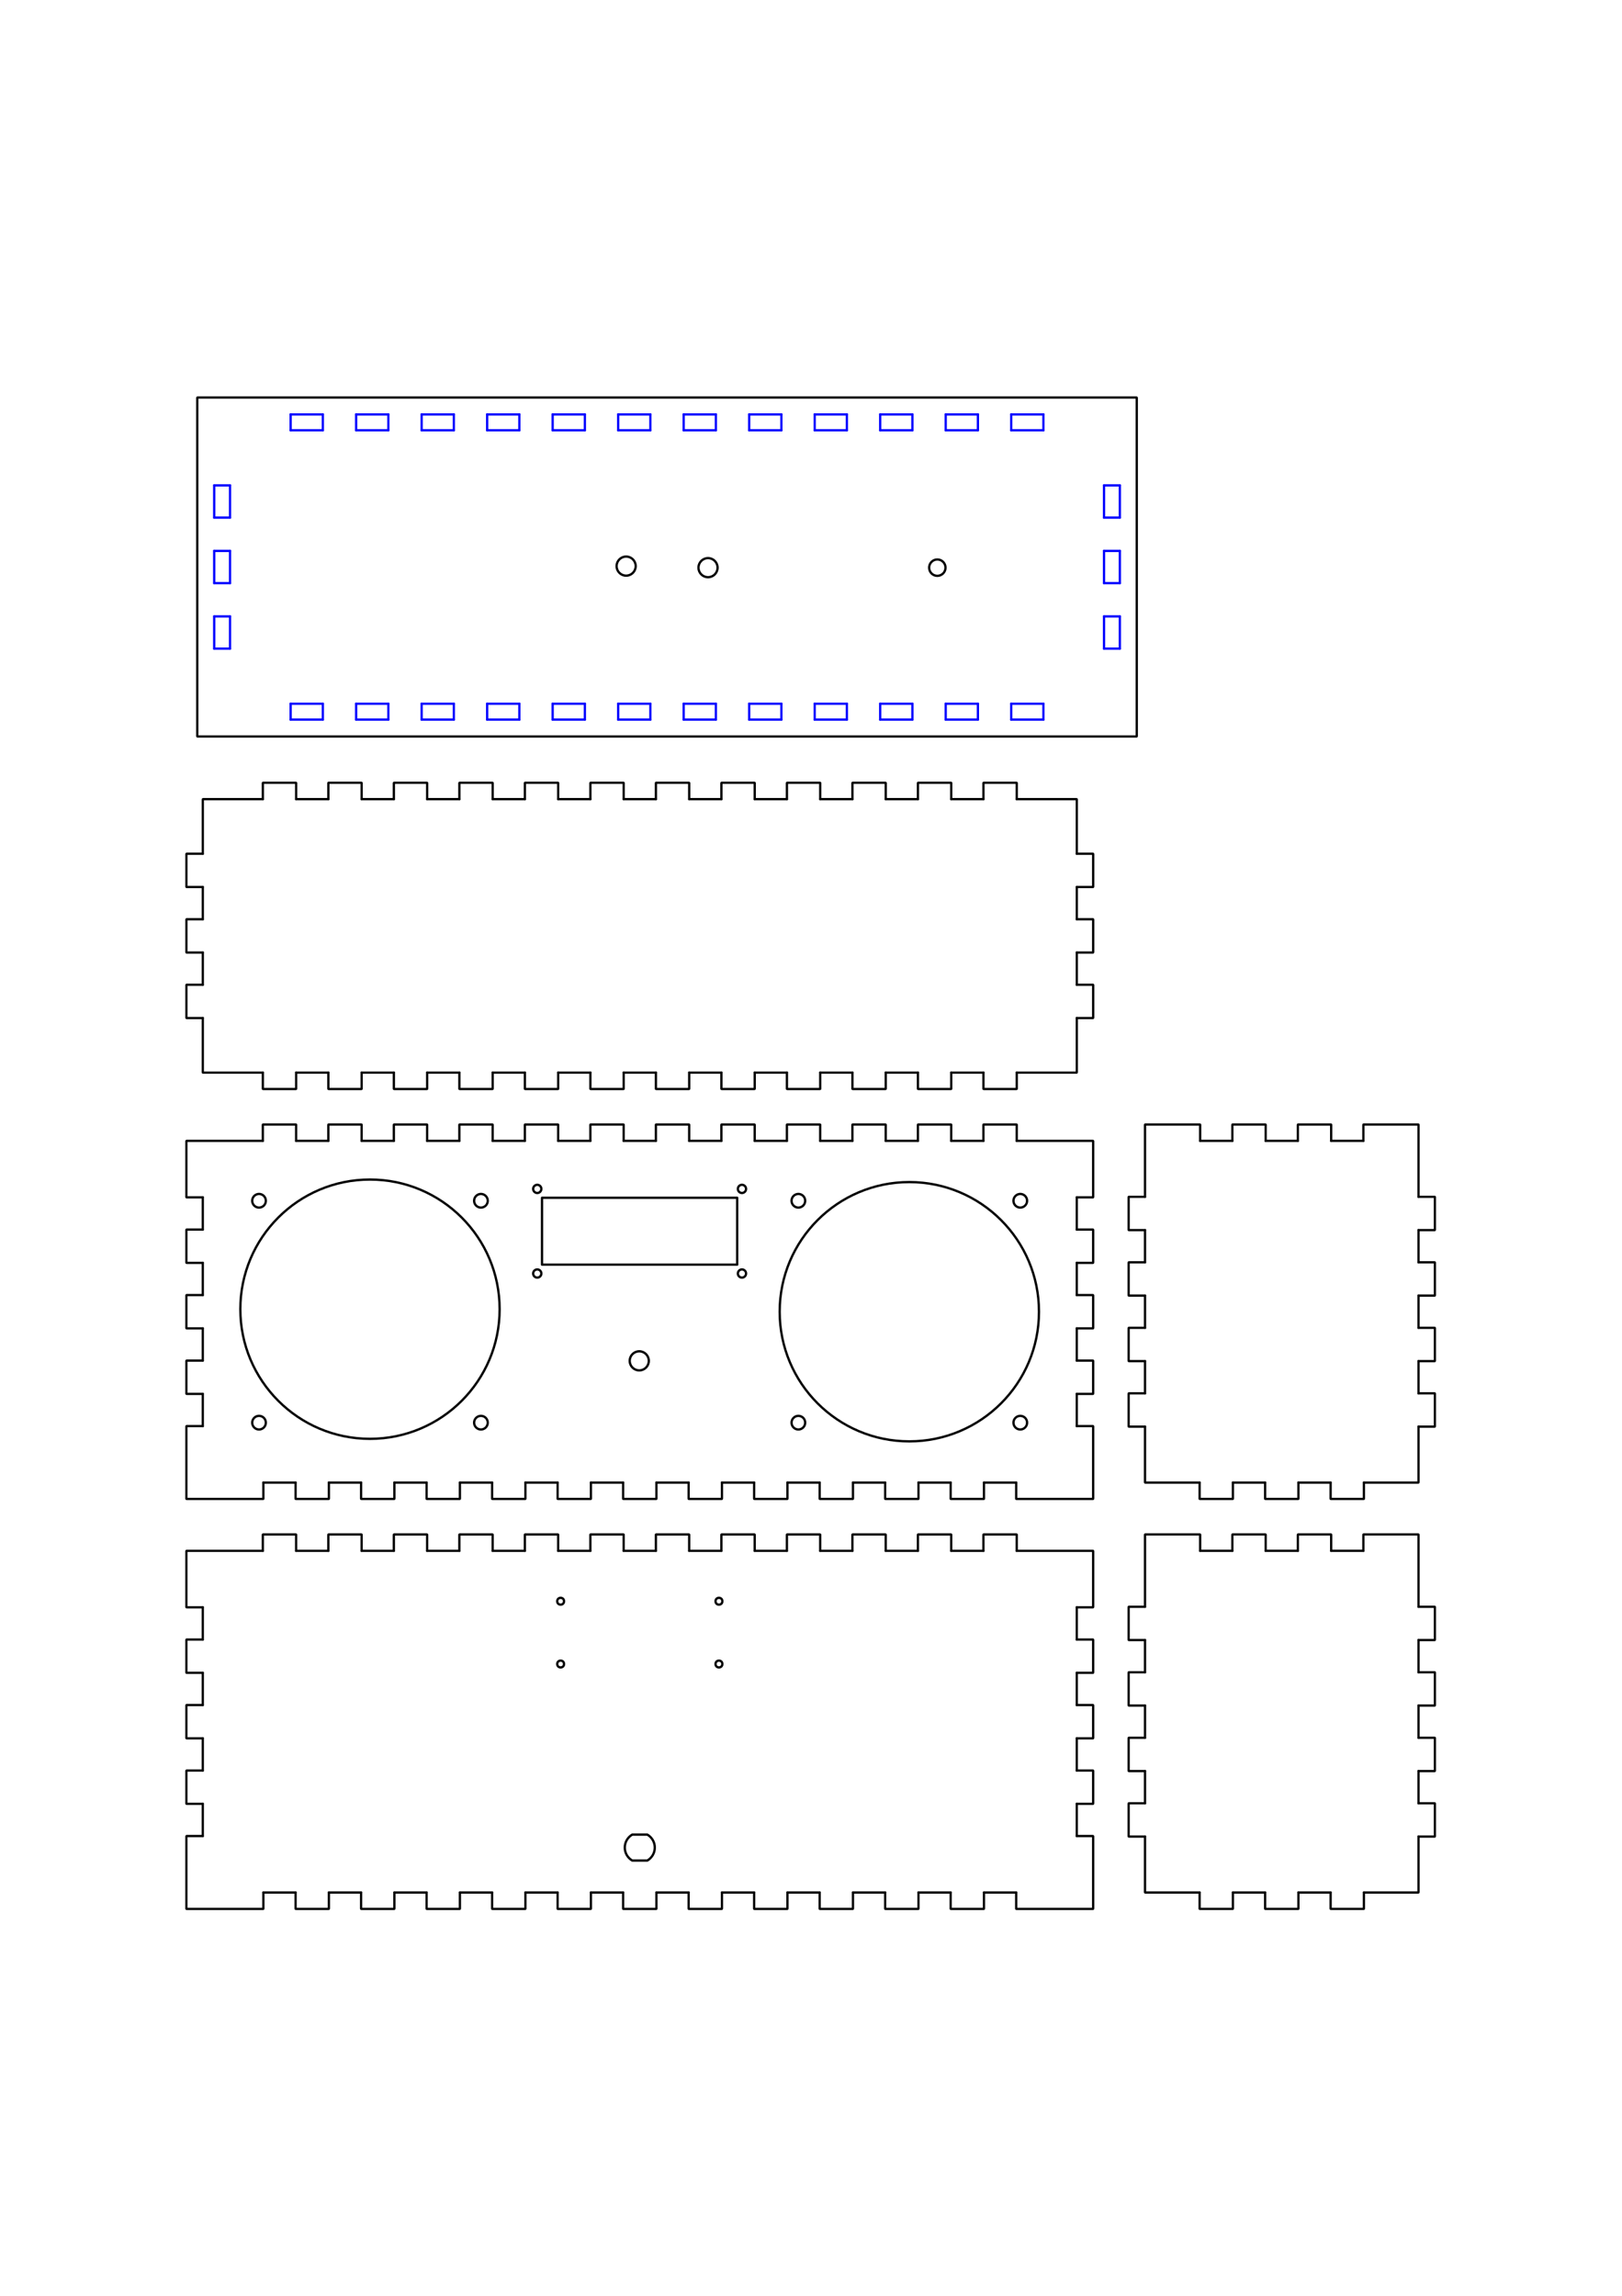 <?xml version="1.0" encoding="UTF-8" standalone="no"?><!DOCTYPE svg PUBLIC "-//W3C//DTD SVG 1.1//EN" "http://www.w3.org/Graphics/SVG/1.1/DTD/svg11.dtd"><svg width="100%" height="100%" viewBox="0 0 2246 3179" version="1.1" xmlns="http://www.w3.org/2000/svg" xmlns:xlink="http://www.w3.org/1999/xlink" xml:space="preserve" xmlns:serif="http://www.serif.com/" style="fill-rule:evenodd;clip-rule:evenodd;stroke-linecap:round;stroke-linejoin:round;"><g id="_6mm" serif:id="6mm"><path d="M447.034,996.451l-44.598,0c-0.378,0 -0,0.378 -0,0l-0,-21.921c-0,-0.378 -0.378,0 -0,0l44.598,0c0.378,0 0,-0.378 0,0l0,21.921c0,0.378 0.378,0 0,0Z" style="fill:none;fill-rule:nonzero;stroke:#00f;stroke-width:3.15px;"/><path d="M537.743,996.451l-44.599,0c-0.378,0 0,0.378 0,0l0,-21.921c0,-0.378 -0.378,0 0,0l44.599,0c0.378,0 -0,-0.378 -0,0l-0,21.921c-0,0.378 0.378,0 -0,0Z" style="fill:none;fill-rule:nonzero;stroke:#00f;stroke-width:3.15px;"/><path d="M628.451,996.451l-44.598,0c-0.378,0 0,0.378 0,0l0,-21.921c0,-0.378 -0.378,0 0,0l44.598,0c0.378,0 0,-0.378 0,0l0,21.921c0,0.378 0.378,0 0,0Z" style="fill:none;fill-rule:nonzero;stroke:#00f;stroke-width:3.15px;"/><path d="M719.16,996.451l-44.598,0c-0.378,0 -0,0.378 -0,0l-0,-21.921c-0,-0.378 -0.378,0 -0,0l44.598,0c0.378,0 0,-0.378 0,0l0,21.921c0,0.378 0.378,0 0,0Z" style="fill:none;fill-rule:nonzero;stroke:#00f;stroke-width:3.15px;"/><path d="M809.869,996.451l-44.599,0c-0.378,0 0,0.378 0,0l0,-21.921c0,-0.378 -0.378,0 0,0l44.599,0c0.378,0 -0,-0.378 -0,0l-0,21.921c-0,0.378 0.378,0 -0,0Z" style="fill:none;fill-rule:nonzero;stroke:#00f;stroke-width:3.15px;"/><path d="M900.577,996.451l-44.598,0c-0.378,0 0,0.378 0,0l0,-21.921c0,-0.378 -0.378,0 0,0l44.598,0c0.378,0 0,-0.378 0,0l0,21.921c0,0.378 0.378,0 0,0Z" style="fill:none;fill-rule:nonzero;stroke:#00f;stroke-width:3.15px;"/><path d="M991.286,996.451l-44.598,0c-0.378,0 -0,0.378 -0,0l-0,-21.921c-0,-0.378 -0.378,0 -0,0l44.598,0c0.378,0 0,-0.378 0,0l0,21.921c0,0.378 0.378,0 0,0Z" style="fill:none;fill-rule:nonzero;stroke:#00f;stroke-width:3.15px;"/><path d="M1082,996.451l-44.599,0c-0.378,0 0,0.378 0,0l0,-21.921c0,-0.378 -0.378,0 0,0l44.599,0c0.378,0 -0,-0.378 -0,0l-0,21.921c-0,0.378 0.378,0 -0,0Z" style="fill:none;fill-rule:nonzero;stroke:#00f;stroke-width:3.15px;"/><path d="M1172.7,996.451l-44.598,0c-0.378,0 -0,0.378 -0,0l-0,-21.921c-0,-0.378 -0.378,0 -0,0l44.598,0c0.378,0 0,-0.378 0,0l0,21.921c0,0.378 0.378,0 0,0Z" style="fill:none;fill-rule:nonzero;stroke:#00f;stroke-width:3.15px;"/><path d="M1263.41,996.451l-44.598,0c-0.378,0 -0,0.378 -0,0l-0,-21.921c-0,-0.378 -0.378,0 -0,0l44.598,0c0.378,0 0,-0.378 0,0l0,21.921c0,0.378 0.378,0 0,0Z" style="fill:none;fill-rule:nonzero;stroke:#00f;stroke-width:3.15px;"/><path d="M1354.12,996.451l-44.599,0c-0.378,0 0,0.378 0,0l0,-21.921c0,-0.378 -0.378,0 0,0l44.599,0c0.378,0 -0,-0.378 -0,0l-0,21.921c-0,0.378 0.378,0 -0,0Z" style="fill:none;fill-rule:nonzero;stroke:#00f;stroke-width:3.15px;"/><path d="M1444.83,996.451l-44.598,0c-0.378,0 -0,0.378 -0,0l-0,-21.921c-0,-0.378 -0.378,0 -0,0l44.598,0c0.378,0 0,-0.378 0,0l0,21.921c0,0.378 0.378,0 0,0Z" style="fill:none;fill-rule:nonzero;stroke:#00f;stroke-width:3.15px;"/><path d="M318.908,1019.88l1254.8,-0c0.208,-0 0.378,-0.171 0.378,-0.378l0,-468.662c0,-0.208 -0.17,-0.378 -0.378,-0.378l-1300.16,0c-0.208,0 -0.378,0.17 -0.378,0.378l-0,468.662c-0,0.207 0.17,0.378 0.378,0.378l45.354,-0" style="fill:none;fill-rule:nonzero;stroke:#000;stroke-width:3.15px;"/><path d="M1550.66,853.585l0,44.599c0,0.378 0.378,-0 0,-0l-21.921,-0c-0.378,-0 -0,0.378 -0,-0l-0,-44.599c-0,-0.378 -0.378,0 -0,0l21.921,0c0.378,0 0,-0.378 0,0Z" style="fill:none;fill-rule:nonzero;stroke:#00f;stroke-width:3.15px;"/><path d="M1550.66,762.877l0,44.598c0,0.378 0.378,0 0,0l-21.921,0c-0.378,0 -0,0.378 -0,0l-0,-44.598c-0,-0.378 -0.378,-0 -0,-0l21.921,-0c0.378,-0 0,-0.378 0,-0Z" style="fill:none;fill-rule:nonzero;stroke:#00f;stroke-width:3.15px;"/><path d="M1550.66,672.168l0,44.598c0,0.378 0.378,0 0,0l-21.921,0c-0.378,0 -0,0.378 -0,0l-0,-44.598c-0,-0.378 -0.378,-0 -0,-0l21.921,-0c0.378,-0 0,-0.378 0,-0Z" style="fill:none;fill-rule:nonzero;stroke:#00f;stroke-width:3.15px;"/><path d="M1400.23,573.9l44.598,0c0.378,0 0,-0.378 0,0l0,21.922c0,0.377 0.378,-0 0,-0l-44.598,-0c-0.378,-0 -0,0.377 -0,-0l-0,-21.922c-0,-0.378 -0.378,0 -0,0Z" style="fill:none;fill-rule:nonzero;stroke:#00f;stroke-width:3.15px;"/><path d="M1309.52,573.9l44.599,0c0.378,0 -0,-0.378 -0,0l-0,21.922c-0,0.377 0.378,-0 -0,-0l-44.599,-0c-0.378,-0 0,0.377 0,-0l0,-21.922c0,-0.378 -0.378,0 0,0Z" style="fill:none;fill-rule:nonzero;stroke:#00f;stroke-width:3.15px;"/><path d="M1218.81,573.9l44.598,0c0.378,0 0,-0.378 0,0l0,21.922c0,0.377 0.378,-0 0,-0l-44.598,-0c-0.378,-0 -0,0.377 -0,-0l-0,-21.922c-0,-0.378 -0.378,0 -0,0Z" style="fill:none;fill-rule:nonzero;stroke:#00f;stroke-width:3.15px;"/><path d="M1128.11,573.9l44.598,0c0.378,0 0,-0.378 0,0l0,21.922c0,0.377 0.378,-0 0,-0l-44.598,-0c-0.378,-0 -0,0.377 -0,-0l-0,-21.922c-0,-0.378 -0.378,0 -0,0Z" style="fill:none;fill-rule:nonzero;stroke:#00f;stroke-width:3.15px;"/><path d="M1037.4,573.9l44.599,0c0.378,0 -0,-0.378 -0,0l-0,21.922c-0,0.377 0.378,-0 -0,-0l-44.599,-0c-0.378,-0 0,0.377 0,-0l0,-21.922c0,-0.378 -0.378,0 0,0Z" style="fill:none;fill-rule:nonzero;stroke:#00f;stroke-width:3.15px;"/><path d="M946.688,573.9l44.598,0c0.378,0 0,-0.378 0,0l0,21.922c0,0.377 0.378,-0 0,-0l-44.598,-0c-0.378,-0 -0,0.377 -0,-0l-0,-21.922c-0,-0.378 -0.378,0 -0,0Z" style="fill:none;fill-rule:nonzero;stroke:#00f;stroke-width:3.15px;"/><path d="M855.979,573.9l44.598,0c0.378,0 0,-0.378 0,0l0,21.922c0,0.377 0.378,-0 0,-0l-44.598,-0c-0.378,-0 0,0.377 0,-0l0,-21.922c0,-0.378 -0.378,0 0,0Z" style="fill:none;fill-rule:nonzero;stroke:#00f;stroke-width:3.15px;"/><path d="M765.27,573.9l44.599,0c0.378,0 -0,-0.378 -0,0l-0,21.922c-0,0.377 0.378,-0 -0,-0l-44.599,-0c-0.378,-0 0,0.377 0,-0l0,-21.922c0,-0.378 -0.378,0 0,0Z" style="fill:none;fill-rule:nonzero;stroke:#00f;stroke-width:3.15px;"/><path d="M674.562,573.9l44.598,0c0.378,0 0,-0.378 0,0l0,21.922c0,0.377 0.378,-0 0,-0l-44.598,-0c-0.378,-0 -0,0.377 -0,-0l-0,-21.922c-0,-0.378 -0.378,0 -0,0Z" style="fill:none;fill-rule:nonzero;stroke:#00f;stroke-width:3.15px;"/><path d="M583.853,573.9l44.598,0c0.378,0 0,-0.378 0,0l0,21.922c0,0.377 0.378,-0 0,-0l-44.598,-0c-0.378,-0 0,0.377 0,-0l0,-21.922c0,-0.378 -0.378,0 0,0Z" style="fill:none;fill-rule:nonzero;stroke:#00f;stroke-width:3.15px;"/><path d="M493.144,573.9l44.599,0c0.378,0 -0,-0.378 -0,0l-0,21.922c-0,0.377 0.378,-0 -0,-0l-44.599,-0c-0.378,-0 0,0.377 0,-0l0,-21.922c0,-0.378 -0.378,0 0,0Z" style="fill:none;fill-rule:nonzero;stroke:#00f;stroke-width:3.15px;"/><path d="M402.436,573.9l44.598,0c0.378,0 0,-0.378 0,0l0,21.922c0,0.377 0.378,-0 0,-0l-44.598,-0c-0.378,-0 -0,0.377 -0,-0l-0,-21.922c-0,-0.378 -0.378,0 -0,0Z" style="fill:none;fill-rule:nonzero;stroke:#00f;stroke-width:3.15px;"/><path d="M296.609,716.766l-0,-44.598c-0,-0.378 -0.378,-0 -0,-0l21.921,-0c0.378,-0 0,-0.378 0,-0l0,44.598c0,0.378 0.378,0 0,0l-21.921,0c-0.378,0 -0,0.378 -0,0Z" style="fill:none;fill-rule:nonzero;stroke:#00f;stroke-width:3.15px;"/><path d="M296.609,807.475l-0,-44.598c-0,-0.378 -0.378,-0 -0,-0l21.921,-0c0.378,-0 0,-0.378 0,-0l0,44.598c0,0.378 0.378,0 0,0l-21.921,0c-0.378,0 -0,0.378 -0,0Z" style="fill:none;fill-rule:nonzero;stroke:#00f;stroke-width:3.15px;"/><path d="M296.609,898.184l-0,-44.599c-0,-0.378 -0.378,0 -0,0l21.921,0c0.378,0 0,-0.378 0,0l0,44.599c0,0.378 0.378,-0 0,-0l-21.921,-0c-0.378,-0 -0,0.378 -0,-0Z" style="fill:none;fill-rule:nonzero;stroke:#00f;stroke-width:3.15px;"/><path d="M281.197,1485.35l82.772,0c0.377,0 -0,-0.378 -0,0l-0,22.3c-0,0.207 0.17,0.377 0.377,0.377l45.355,0c0.208,0 0.378,-0.17 0.378,-0.377l-0,-22.3c-0,-0.378 -0.378,0 -0,0l44.598,0c0.378,0 0,-0.378 0,0l0,22.3c0,0.207 0.17,0.377 0.378,0.377l45.354,0c0.208,0 0.378,-0.17 0.378,-0.377l0,-22.3c0,-0.378 -0.378,0 0,0l44.599,0c0.378,0 -0,-0.378 -0,0l-0,22.3c-0,0.207 0.17,0.377 0.378,0.377l45.354,0c0.208,0 0.378,-0.17 0.378,-0.377l0,-22.3c0,-0.378 -0.378,0 0,0l44.598,0c0.378,0 0,-0.378 0,0l0,22.3c0,0.207 0.171,0.377 0.378,0.377l45.355,0c0.208,0 0.378,-0.17 0.378,-0.377l-0,-22.3c-0,-0.378 -0.378,0 -0,0l44.598,0c0.378,0 0,-0.378 0,0l0,22.3c0,0.207 0.17,0.377 0.378,0.377l45.354,0c0.208,0 0.378,-0.17 0.378,-0.377l0,-22.3c0,-0.378 -0.378,0 0,0l44.599,0c0.378,0 -0,-0.378 -0,0l-0,22.3c-0,0.207 0.17,0.377 0.378,0.377l45.354,0c0.208,0 0.378,-0.17 0.378,-0.377l0,-22.3c0,-0.378 -0.378,0 0,0l44.598,0c0.378,0 0,-0.378 0,0l0,22.3c0,0.207 0.171,0.377 0.378,0.377l45.355,0c0.208,0 0.378,-0.17 0.378,-0.377l-0,-22.3c-0,-0.378 -0.378,0 -0,0l44.598,0c0.378,0 0,-0.378 0,0l0,22.3c0,0.207 0.17,0.377 0.378,0.377l45.354,0c0.208,0 0.378,-0.17 0.378,-0.377l0,-22.3c0,-0.378 -0.378,0 0,0l44.599,0c0.378,0 -0,-0.378 -0,0l-0,22.3c-0,0.207 0.17,0.377 0.378,0.377l45.354,0c0.208,0 0.378,-0.17 0.378,-0.377l0,-22.3c0,-0.378 -0.378,0 0,0l44.598,0c0.378,0 0,-0.378 0,0l0,22.3c0,0.207 0.171,0.377 0.378,0.377l45.355,0c0.208,0 0.378,-0.17 0.378,-0.377l-0,-22.3c-0,-0.378 -0.378,0 -0,0l44.598,0c0.378,0 0,-0.378 0,0l0,22.3c0,0.207 0.17,0.377 0.378,0.377l45.354,0c0.208,0 0.378,-0.17 0.378,-0.377l0,-22.3c0,-0.378 -0.378,0 0,0l44.599,0c0.378,0 -0,-0.378 -0,0l-0,22.3c-0,0.207 0.17,0.377 0.378,0.377l45.354,0c0.208,0 0.378,-0.17 0.378,-0.377l0,-22.3c0,-0.378 -0.378,0 0,0l82.772,0c0.208,0 0.378,-0.17 0.378,-0.378l-0,-75.212c-0,-0.378 -0.378,-0 -0,-0l22.299,-0c0.208,-0 0.378,-0.17 0.378,-0.378l-0,-45.355c-0,-0.207 -0.17,-0.377 -0.378,-0.377l-22.299,-0c-0.378,-0 -0,0.377 -0,-0l-0,-44.599c-0,-0.378 -0.378,0 -0,0l22.299,0c0.208,0 0.378,-0.17 0.378,-0.378l-0,-45.354c-0,-0.208 -0.17,-0.378 -0.378,-0.378l-22.299,-0c-0.378,-0 -0,0.378 -0,-0l-0,-44.599c-0,-0.377 -0.378,0 -0,0l22.299,0c0.208,0 0.378,-0.17 0.378,-0.377l-0,-45.355c-0,-0.208 -0.17,-0.378 -0.378,-0.378l-22.299,0c-0.378,0 -0,0.378 -0,0l-0,-75.212c-0,-0.208 -0.17,-0.378 -0.378,-0.378l-82.772,-0c-0.378,-0 0,0.378 0,-0l0,-22.3c0,-0.207 -0.17,-0.377 -0.378,-0.377l-45.354,-0c-0.208,-0 -0.378,0.17 -0.378,0.377l-0,22.3c-0,0.378 0.378,-0 -0,-0l-44.599,-0c-0.378,-0 0,0.378 0,-0l0,-22.3c0,-0.207 -0.17,-0.377 -0.378,-0.377l-45.354,-0c-0.208,-0 -0.378,0.17 -0.378,0.377l0,22.3c0,0.378 0.378,-0 0,-0l-44.598,-0c-0.378,-0 -0,0.378 -0,-0l-0,-22.3c-0,-0.207 -0.17,-0.377 -0.378,-0.377l-45.355,-0c-0.207,-0 -0.378,0.17 -0.378,0.377l0,22.3c0,0.378 0.378,-0 0,-0l-44.598,-0c-0.378,-0 0,0.378 0,-0l0,-22.3c0,-0.207 -0.17,-0.377 -0.378,-0.377l-45.354,-0c-0.208,-0 -0.378,0.17 -0.378,0.377l-0,22.3c-0,0.378 0.378,-0 -0,-0l-44.599,-0c-0.378,-0 0,0.378 0,-0l0,-22.3c0,-0.207 -0.17,-0.377 -0.378,-0.377l-45.354,-0c-0.208,-0 -0.378,0.17 -0.378,0.377l0,22.3c0,0.378 0.378,-0 0,-0l-44.598,-0c-0.378,-0 -0,0.378 -0,-0l-0,-22.3c-0,-0.207 -0.17,-0.377 -0.378,-0.377l-45.355,-0c-0.207,-0 -0.378,0.17 -0.378,0.377l0,22.3c0,0.378 0.378,-0 0,-0l-44.598,-0c-0.378,-0 0,0.378 0,-0l0,-22.3c0,-0.207 -0.17,-0.377 -0.378,-0.377l-45.354,-0c-0.208,-0 -0.378,0.17 -0.378,0.377l-0,22.3c-0,0.378 0.378,-0 -0,-0l-44.599,-0c-0.378,-0 0,0.378 0,-0l0,-22.3c0,-0.207 -0.17,-0.377 -0.378,-0.377l-45.354,-0c-0.208,-0 -0.378,0.17 -0.378,0.377l0,22.3c0,0.378 0.378,-0 0,-0l-44.598,-0c-0.378,-0 -0,0.378 -0,-0l-0,-22.3c-0,-0.207 -0.17,-0.377 -0.378,-0.377l-45.355,-0c-0.207,-0 -0.378,0.17 -0.378,0.377l0,22.3c0,0.378 0.378,-0 0,-0l-44.598,-0c-0.378,-0 0,0.378 0,-0l0,-22.3c0,-0.207 -0.17,-0.377 -0.378,-0.377l-45.354,-0c-0.208,-0 -0.378,0.17 -0.378,0.377l-0,22.3c-0,0.378 0.378,-0 -0,-0l-44.599,-0c-0.378,-0 0,0.378 0,-0l0,-22.3c0,-0.207 -0.17,-0.377 -0.378,-0.377l-45.354,-0c-0.208,-0 -0.378,0.17 -0.378,0.377l0,22.3c0,0.378 0.378,-0 0,-0l-44.598,-0c-0.378,-0 -0,0.378 -0,-0l-0,-22.3c-0,-0.207 -0.17,-0.377 -0.378,-0.377l-45.355,-0c-0.207,-0 -0.377,0.17 -0.377,0.377l-0,22.3c-0,0.378 0.377,-0 -0,-0l-82.772,-0c-0.208,-0 -0.378,0.17 -0.378,0.378l-0,75.212c-0,0.378 0.378,0 -0,0l-22.299,0c-0.208,0 -0.378,0.17 -0.378,0.378l-0,45.355c-0,0.207 0.17,0.377 0.378,0.377l22.299,0c0.378,0 -0,-0.377 -0,0l-0,44.599c-0,0.378 0.378,-0 -0,-0l-22.299,-0c-0.208,-0 -0.378,0.17 -0.378,0.378l-0,45.354c-0,0.208 0.17,0.378 0.378,0.378l22.299,0c0.378,0 -0,-0.378 -0,0l-0,44.599c-0,0.377 0.378,-0 -0,-0l-22.299,-0c-0.208,-0 -0.378,0.17 -0.378,0.377l-0,45.355c-0,0.208 0.17,0.378 0.378,0.378l22.299,-0c0.378,-0 -0,-0.378 -0,-0l-0,75.212c-0,0.208 0.17,0.378 0.378,0.378" style="fill:none;fill-rule:nonzero;stroke:#000;stroke-width:3.15px;"/><path d="M1490.65,1579.84l-82.772,-0c-0.378,-0 0,0.377 0,-0l0,-22.3c0,-0.208 -0.17,-0.378 -0.378,-0.378l-45.354,0c-0.208,0 -0.378,0.17 -0.378,0.378l-0,22.3c-0,0.377 0.378,-0 -0,-0l-44.599,-0c-0.378,-0 0,0.377 0,-0l0,-22.3c0,-0.208 -0.17,-0.378 -0.378,-0.378l-45.354,0c-0.208,0 -0.378,0.17 -0.378,0.378l0,22.3c0,0.377 0.378,-0 0,-0l-44.598,-0c-0.378,-0 -0,0.377 -0,-0l-0,-22.3c-0,-0.208 -0.17,-0.378 -0.378,-0.378l-45.355,0c-0.207,0 -0.378,0.17 -0.378,0.378l0,22.3c0,0.377 0.378,-0 0,-0l-44.598,-0c-0.378,-0 0,0.377 0,-0l0,-22.3c0,-0.208 -0.17,-0.378 -0.378,-0.378l-45.354,0c-0.208,0 -0.378,0.17 -0.378,0.378l-0,22.3c-0,0.377 0.378,-0 -0,-0l-44.599,-0c-0.378,-0 0,0.377 0,-0l0,-22.3c0,-0.208 -0.17,-0.378 -0.378,-0.378l-45.354,0c-0.208,0 -0.378,0.17 -0.378,0.378l0,22.3c0,0.377 0.378,-0 0,-0l-44.598,-0c-0.378,-0 -0,0.377 -0,-0l-0,-22.3c-0,-0.208 -0.17,-0.378 -0.378,-0.378l-45.355,0c-0.207,0 -0.378,0.17 -0.378,0.378l0,22.3c0,0.377 0.378,-0 0,-0l-44.598,-0c-0.378,-0 0,0.377 0,-0l0,-22.3c0,-0.208 -0.17,-0.378 -0.378,-0.378l-45.354,0c-0.208,0 -0.378,0.17 -0.378,0.378l-0,22.3c-0,0.377 0.378,-0 -0,-0l-44.599,-0c-0.378,-0 0,0.377 0,-0l0,-22.3c0,-0.208 -0.17,-0.378 -0.378,-0.378l-45.354,0c-0.208,0 -0.378,0.17 -0.378,0.378l0,22.3c0,0.377 0.378,-0 0,-0l-44.598,-0c-0.378,-0 -0,0.377 -0,-0l-0,-22.3c-0,-0.208 -0.17,-0.378 -0.378,-0.378l-45.355,0c-0.207,0 -0.378,0.17 -0.378,0.378l0,22.3c0,0.377 0.378,-0 0,-0l-44.598,-0c-0.378,-0 0,0.377 0,-0l0,-22.3c0,-0.208 -0.17,-0.378 -0.378,-0.378l-45.354,0c-0.208,0 -0.378,0.17 -0.378,0.378l-0,22.3c-0,0.377 0.378,-0 -0,-0l-44.599,-0c-0.378,-0 0,0.377 0,-0l0,-22.3c0,-0.208 -0.17,-0.378 -0.378,-0.378l-45.354,0c-0.208,0 -0.378,0.17 -0.378,0.378l0,22.3c0,0.377 0.378,-0 0,-0l-44.598,-0c-0.378,-0 -0,0.377 -0,-0l-0,-22.3c-0,-0.208 -0.17,-0.378 -0.378,-0.378l-45.355,0c-0.207,0 -0.377,0.17 -0.377,0.378l-0,22.3c-0,0.377 0.377,-0 -0,-0l-105.449,-0c-0.208,-0 -0.378,0.17 -0.378,0.377l-0,77.481c-0,0.208 0.17,0.378 0.378,0.378l22.299,-0c0.378,-0 -0,-0.378 -0,-0l-0,44.598c-0,0.378 0.378,0 -0,0l-22.299,0c-0.208,0 -0.378,0.17 -0.378,0.378l-0,45.354c-0,0.208 0.17,0.378 0.378,0.378l22.299,0c0.378,0 -0,-0.378 -0,0l-0,44.599c-0,0.378 0.378,-0 -0,-0l-22.299,-0c-0.208,-0 -0.378,0.17 -0.378,0.378l-0,45.354c-0,0.208 0.17,0.378 0.378,0.378l22.299,0c0.378,0 -0,-0.378 -0,0l-0,44.598c-0,0.378 0.378,0 -0,0l-22.299,0c-0.208,0 -0.378,0.171 -0.378,0.378l-0,45.355c-0,0.208 0.17,0.378 0.378,0.378l22.299,-0c0.378,-0 -0,-0.378 -0,-0l-0,44.598c-0,0.378 0.378,0 -0,0l-22.299,0c-0.208,0 -0.378,0.17 -0.378,0.378l-0,100.158c-0,0.207 0.17,0.378 0.378,0.378l105.826,-0c0.208,-0 0.378,-0.171 0.378,-0.378l0,-22.3c0,-0.378 -0.378,0 0,0l44.599,0c0.378,0 -0,-0.378 -0,0l-0,22.3c-0,0.207 0.17,0.378 0.378,0.378l45.354,-0c0.208,-0 0.378,-0.171 0.378,-0.378l0,-22.3c0,-0.378 -0.378,0 0,0l44.598,0c0.378,0 0,-0.378 0,0l0,22.3c0,0.207 0.171,0.378 0.378,0.378l45.355,-0c0.208,-0 0.378,-0.171 0.378,-0.378l-0,-22.3c-0,-0.378 -0.378,0 -0,0l44.598,0c0.378,0 0,-0.378 0,0l0,22.3c0,0.207 0.17,0.378 0.378,0.378l45.354,-0c0.208,-0 0.378,-0.171 0.378,-0.378l0,-22.3c0,-0.378 -0.378,0 0,0l44.599,0c0.378,0 -0,-0.378 -0,0l-0,22.3c-0,0.207 0.17,0.378 0.378,0.378l45.354,-0c0.208,-0 0.378,-0.171 0.378,-0.378l0,-22.3c0,-0.378 -0.378,0 0,0l44.598,0c0.378,0 0,-0.378 0,0l0,22.3c0,0.207 0.171,0.378 0.378,0.378l45.355,-0c0.208,-0 0.378,-0.171 0.378,-0.378l-0,-22.3c-0,-0.378 -0.378,0 -0,0l44.598,0c0.378,0 0,-0.378 0,0l0,22.3c0,0.207 0.17,0.378 0.378,0.378l45.354,-0c0.208,-0 0.378,-0.171 0.378,-0.378l0,-22.3c0,-0.378 -0.378,0 0,0l44.599,0c0.378,0 -0,-0.378 -0,0l-0,22.3c-0,0.207 0.17,0.378 0.378,0.378l45.354,-0c0.208,-0 0.378,-0.171 0.378,-0.378l0,-22.3c0,-0.378 -0.378,0 0,0l44.598,0c0.378,0 0,-0.378 0,0l0,22.3c0,0.207 0.171,0.378 0.378,0.378l45.355,-0c0.208,-0 0.378,-0.171 0.378,-0.378l-0,-22.3c-0,-0.378 -0.378,0 -0,0l44.598,0c0.378,0 0,-0.378 0,0l0,22.3c0,0.207 0.17,0.378 0.378,0.378l45.354,-0c0.208,-0 0.378,-0.171 0.378,-0.378l0,-22.3c0,-0.378 -0.378,0 0,0l44.599,0c0.378,0 -0,-0.378 -0,0l-0,22.3c-0,0.207 0.17,0.378 0.378,0.378l45.354,-0c0.208,-0 0.378,-0.171 0.378,-0.378l0,-22.3c0,-0.378 -0.378,0 0,0l44.598,0c0.378,0 0,-0.378 0,0l0,22.3c0,0.207 0.171,0.378 0.378,0.378l45.355,-0c0.208,-0 0.378,-0.171 0.378,-0.378l-0,-22.3c-0,-0.378 -0.378,0 -0,0l44.598,0c0.378,0 0,-0.378 0,0l0,22.3c0,0.207 0.17,0.378 0.378,0.378l105.827,-0c0.208,-0 0.378,-0.171 0.378,-0.378l-0,-100.158c-0,-0.208 -0.17,-0.378 -0.378,-0.378l-22.299,0c-0.378,0 -0,0.378 -0,0l-0,-44.598c-0,-0.378 -0.378,-0 -0,-0l22.299,-0c0.208,-0 0.378,-0.17 0.378,-0.378l-0,-45.355c-0,-0.207 -0.17,-0.378 -0.378,-0.378l-22.299,0c-0.378,0 -0,0.378 -0,0l-0,-44.598c-0,-0.378 -0.378,0 -0,0l22.299,0c0.208,0 0.378,-0.17 0.378,-0.378l-0,-45.354c-0,-0.208 -0.17,-0.378 -0.378,-0.378l-22.299,-0c-0.378,-0 -0,0.378 -0,-0l-0,-44.599c-0,-0.378 -0.378,0 -0,0l22.299,0c0.208,0 0.378,-0.17 0.378,-0.378l-0,-45.354c-0,-0.208 -0.17,-0.378 -0.378,-0.378l-22.299,0c-0.378,0 -0,0.378 -0,0l-0,-44.598c-0,-0.378 -0.378,-0 -0,-0l22.299,-0c0.208,-0 0.378,-0.17 0.378,-0.378l-0,-77.481c-0,-0.207 -0.17,-0.377 -0.378,-0.377l-22.677,-0" style="fill:none;fill-rule:nonzero;stroke:#000;stroke-width:3.15px;"/><path d="M1490.65,2147.53l-82.772,-0c-0.378,-0 0,0.378 0,-0l0,-22.3c0,-0.208 -0.17,-0.378 -0.378,-0.378l-45.354,0c-0.208,0 -0.378,0.17 -0.378,0.378l-0,22.3c-0,0.378 0.378,-0 -0,-0l-44.599,-0c-0.378,-0 0,0.378 0,-0l0,-22.3c0,-0.208 -0.17,-0.378 -0.378,-0.378l-45.354,0c-0.208,0 -0.378,0.17 -0.378,0.378l0,22.3c0,0.378 0.378,-0 0,-0l-44.598,-0c-0.378,-0 -0,0.378 -0,-0l-0,-22.3c-0,-0.208 -0.17,-0.378 -0.378,-0.378l-45.355,0c-0.207,0 -0.378,0.17 -0.378,0.378l0,22.3c0,0.378 0.378,-0 0,-0l-44.598,-0c-0.378,-0 0,0.378 0,-0l0,-22.3c0,-0.208 -0.17,-0.378 -0.378,-0.378l-45.354,0c-0.208,0 -0.378,0.17 -0.378,0.378l-0,22.3c-0,0.378 0.378,-0 -0,-0l-44.599,-0c-0.378,-0 0,0.378 0,-0l0,-22.3c0,-0.208 -0.17,-0.378 -0.378,-0.378l-45.354,0c-0.208,0 -0.378,0.17 -0.378,0.378l0,22.3c0,0.378 0.378,-0 0,-0l-44.598,-0c-0.378,-0 -0,0.378 -0,-0l-0,-22.3c-0,-0.208 -0.17,-0.378 -0.378,-0.378l-45.355,0c-0.207,0 -0.378,0.17 -0.378,0.378l0,22.3c0,0.378 0.378,-0 0,-0l-44.598,-0c-0.378,-0 0,0.378 0,-0l0,-22.3c0,-0.208 -0.17,-0.378 -0.378,-0.378l-45.354,0c-0.208,0 -0.378,0.17 -0.378,0.378l-0,22.3c-0,0.378 0.378,-0 -0,-0l-44.599,-0c-0.378,-0 0,0.378 0,-0l0,-22.3c0,-0.208 -0.17,-0.378 -0.378,-0.378l-45.354,0c-0.208,0 -0.378,0.17 -0.378,0.378l0,22.3c0,0.378 0.378,-0 0,-0l-44.598,-0c-0.378,-0 -0,0.378 -0,-0l-0,-22.3c-0,-0.208 -0.17,-0.378 -0.378,-0.378l-45.355,0c-0.207,0 -0.378,0.17 -0.378,0.378l0,22.3c0,0.378 0.378,-0 0,-0l-44.598,-0c-0.378,-0 0,0.378 0,-0l0,-22.3c0,-0.208 -0.17,-0.378 -0.378,-0.378l-45.354,0c-0.208,0 -0.378,0.17 -0.378,0.378l-0,22.3c-0,0.378 0.378,-0 -0,-0l-44.599,-0c-0.378,-0 0,0.378 0,-0l0,-22.3c0,-0.208 -0.17,-0.378 -0.378,-0.378l-45.354,0c-0.208,0 -0.378,0.17 -0.378,0.378l0,22.3c0,0.378 0.378,-0 0,-0l-44.598,-0c-0.378,-0 -0,0.378 -0,-0l-0,-22.3c-0,-0.208 -0.17,-0.378 -0.378,-0.378l-45.355,0c-0.207,0 -0.377,0.17 -0.377,0.378l-0,22.3c-0,0.378 0.377,-0 -0,-0l-105.449,-0c-0.208,-0 -0.378,0.17 -0.378,0.378l-0,77.48c-0,0.208 0.17,0.378 0.378,0.378l22.299,-0c0.378,-0 -0,-0.378 -0,-0l-0,44.598c-0,0.378 0.378,0 -0,0l-22.299,0c-0.208,0 -0.378,0.17 -0.378,0.378l-0,45.354c-0,0.208 0.17,0.378 0.378,0.378l22.299,0c0.378,0 -0,-0.378 -0,0l-0,44.599c-0,0.378 0.378,-0 -0,-0l-22.299,-0c-0.208,-0 -0.378,0.17 -0.378,0.378l-0,45.354c-0,0.208 0.17,0.378 0.378,0.378l22.299,0c0.378,0 -0,-0.378 -0,0l-0,44.599c-0,0.377 0.378,-0 -0,-0l-22.299,-0c-0.208,-0 -0.378,0.17 -0.378,0.377l-0,45.355c-0,0.208 0.17,0.378 0.378,0.378l22.299,-0c0.378,-0 -0,-0.378 -0,-0l-0,44.598c-0,0.378 0.378,0 -0,0l-22.299,0c-0.208,0 -0.378,0.17 -0.378,0.378l-0,100.158c-0,0.207 0.17,0.378 0.378,0.378l105.826,-0c0.208,-0 0.378,-0.171 0.378,-0.378l0,-22.3c0,-0.378 -0.378,0 0,0l44.599,0c0.378,0 -0,-0.378 -0,0l-0,22.3c-0,0.207 0.17,0.378 0.378,0.378l45.354,-0c0.208,-0 0.378,-0.171 0.378,-0.378l0,-22.3c0,-0.378 -0.378,0 0,0l44.598,0c0.378,0 0,-0.378 0,0l0,22.3c0,0.207 0.171,0.378 0.378,0.378l45.355,-0c0.208,-0 0.378,-0.171 0.378,-0.378l-0,-22.3c-0,-0.378 -0.378,0 -0,0l44.598,0c0.378,0 0,-0.378 0,0l0,22.3c0,0.207 0.17,0.378 0.378,0.378l45.354,-0c0.208,-0 0.378,-0.171 0.378,-0.378l0,-22.3c0,-0.378 -0.378,0 0,0l44.599,0c0.378,0 -0,-0.378 -0,0l-0,22.3c-0,0.207 0.17,0.378 0.378,0.378l45.354,-0c0.208,-0 0.378,-0.171 0.378,-0.378l0,-22.3c0,-0.378 -0.378,0 0,0l44.598,0c0.378,0 0,-0.378 0,0l0,22.3c0,0.207 0.171,0.378 0.378,0.378l45.355,-0c0.208,-0 0.378,-0.171 0.378,-0.378l-0,-22.3c-0,-0.378 -0.378,0 -0,0l44.598,0c0.378,0 0,-0.378 0,0l0,22.3c0,0.207 0.17,0.378 0.378,0.378l45.354,-0c0.208,-0 0.378,-0.171 0.378,-0.378l0,-22.3c0,-0.378 -0.378,0 0,0l44.599,0c0.378,0 -0,-0.378 -0,0l-0,22.3c-0,0.207 0.17,0.378 0.378,0.378l45.354,-0c0.208,-0 0.378,-0.171 0.378,-0.378l0,-22.3c0,-0.378 -0.378,0 0,0l44.598,0c0.378,0 0,-0.378 0,0l0,22.3c0,0.207 0.171,0.378 0.378,0.378l45.355,-0c0.208,-0 0.378,-0.171 0.378,-0.378l-0,-22.3c-0,-0.378 -0.378,0 -0,0l44.598,0c0.378,0 0,-0.378 0,0l0,22.3c0,0.207 0.17,0.378 0.378,0.378l45.354,-0c0.208,-0 0.378,-0.171 0.378,-0.378l0,-22.3c0,-0.378 -0.378,0 0,0l44.599,0c0.378,0 -0,-0.378 -0,0l-0,22.3c-0,0.207 0.17,0.378 0.378,0.378l45.354,-0c0.208,-0 0.378,-0.171 0.378,-0.378l0,-22.3c0,-0.378 -0.378,0 0,0l44.598,0c0.378,0 0,-0.378 0,0l0,22.3c0,0.207 0.171,0.378 0.378,0.378l45.355,-0c0.208,-0 0.378,-0.171 0.378,-0.378l-0,-22.3c-0,-0.378 -0.378,0 -0,0l44.598,0c0.378,0 0,-0.378 0,0l0,22.3c0,0.207 0.17,0.378 0.378,0.378l105.827,-0c0.208,-0 0.378,-0.171 0.378,-0.378l-0,-100.158c-0,-0.208 -0.17,-0.378 -0.378,-0.378l-22.299,0c-0.378,0 -0,0.378 -0,0l-0,-44.598c-0,-0.378 -0.378,-0 -0,-0l22.299,-0c0.208,-0 0.378,-0.17 0.378,-0.378l-0,-45.355c-0,-0.207 -0.17,-0.377 -0.378,-0.377l-22.299,-0c-0.378,-0 -0,0.377 -0,-0l-0,-44.599c-0,-0.378 -0.378,0 -0,0l22.299,0c0.208,0 0.378,-0.17 0.378,-0.378l-0,-45.354c-0,-0.208 -0.17,-0.378 -0.378,-0.378l-22.299,-0c-0.378,-0 -0,0.378 -0,-0l-0,-44.599c-0,-0.378 -0.378,0 -0,0l22.299,0c0.208,0 0.378,-0.17 0.378,-0.378l-0,-45.354c-0,-0.208 -0.17,-0.378 -0.378,-0.378l-22.299,0c-0.378,0 -0,0.378 -0,0l-0,-44.598c-0,-0.378 -0.378,-0 -0,-0l22.299,-0c0.208,-0 0.378,-0.17 0.378,-0.378l-0,-77.48c-0,-0.208 -0.17,-0.378 -0.378,-0.378l-22.677,-0" style="fill:none;fill-rule:nonzero;stroke:#000;stroke-width:3.15px;"/><path d="M1585.89,2053.04l75.212,0c0.378,0 0,-0.378 0,0l0,22.3c0,0.207 0.17,0.378 0.378,0.378l45.355,-0c0.208,-0 0.378,-0.171 0.378,-0.378l-0,-22.3c-0,-0.378 -0.378,0 -0,0l44.598,0c0.378,0 0,-0.378 0,0l0,22.3c0,0.207 0.17,0.378 0.378,0.378l45.354,-0c0.208,-0 0.378,-0.171 0.378,-0.378l0,-22.3c0,-0.378 -0.378,0 0,0l44.599,0c0.378,0 -0,-0.378 -0,0l-0,22.3c-0,0.207 0.17,0.378 0.378,0.378l45.354,-0c0.208,-0 0.378,-0.171 0.378,-0.378l-0,-22.3c-0,-0.378 -0.378,0 -0,0l75.213,0c0.207,0 0.377,-0.17 0.377,-0.378l0,-77.102c0,-0.378 -0.377,0 0,0l22.3,0c0.208,0 0.378,-0.17 0.378,-0.378l-0,-45.354c-0,-0.208 -0.17,-0.378 -0.378,-0.378l-22.3,-0c-0.377,-0 0,0.378 0,-0l0,-44.599c0,-0.378 -0.377,0 0,0l22.3,0c0.208,0 0.378,-0.17 0.378,-0.378l-0,-45.354c-0,-0.208 -0.17,-0.378 -0.378,-0.378l-22.3,0c-0.377,0 0,0.378 0,0l0,-44.598c0,-0.378 -0.377,-0 0,-0l22.3,-0c0.208,-0 0.378,-0.17 0.378,-0.378l-0,-45.355c-0,-0.207 -0.17,-0.378 -0.378,-0.378l-22.3,0c-0.377,0 0,0.378 0,0l0,-44.598c0,-0.378 -0.377,0 0,0l22.3,0c0.208,0 0.378,-0.17 0.378,-0.378l-0,-45.354c-0,-0.208 -0.17,-0.378 -0.378,-0.378l-22.3,-0c-0.377,-0 0,0.378 0,-0l0,-99.78c0,-0.208 -0.17,-0.378 -0.377,-0.378l-75.591,0c-0.208,0 -0.378,0.17 -0.378,0.378l0,22.3c0,0.377 0.378,-0 0,-0l-44.598,-0c-0.378,-0 -0,0.377 -0,-0l-0,-22.3c-0,-0.208 -0.17,-0.378 -0.378,-0.378l-45.355,0c-0.208,0 -0.378,0.17 -0.378,0.378l0,22.3c0,0.377 0.378,-0 0,-0l-44.598,-0c-0.378,-0 -0,0.377 -0,-0l-0,-22.3c-0,-0.208 -0.17,-0.378 -0.378,-0.378l-45.354,0c-0.208,0 -0.378,0.17 -0.378,0.378l-0,22.3c-0,0.377 0.378,-0 -0,-0l-44.599,-0c-0.378,-0 0,0.377 0,-0l0,-22.3c0,-0.208 -0.17,-0.378 -0.378,-0.378l-75.59,0c-0.208,0 -0.378,0.17 -0.378,0.378l-0,99.78c-0,0.378 0.378,-0 -0,-0l-22.299,-0c-0.208,-0 -0.378,0.17 -0.378,0.378l-0,45.354c-0,0.208 0.17,0.378 0.378,0.378l22.299,0c0.378,0 -0,-0.378 -0,0l-0,44.598c-0,0.378 0.378,0 -0,0l-22.299,0c-0.208,0 -0.378,0.171 -0.378,0.378l-0,45.355c-0,0.208 0.17,0.378 0.378,0.378l22.299,-0c0.378,-0 -0,-0.378 -0,-0l-0,44.598c-0,0.378 0.378,0 -0,0l-22.299,0c-0.208,0 -0.378,0.17 -0.378,0.378l-0,45.354c-0,0.208 0.17,0.378 0.378,0.378l22.299,0c0.378,0 -0,-0.378 -0,0l-0,44.599c-0,0.378 0.378,-0 -0,-0l-22.299,-0c-0.208,-0 -0.378,0.17 -0.378,0.378l-0,45.354c-0,0.208 0.17,0.378 0.378,0.378l22.299,0c0.378,0 -0,-0.378 -0,0l-0,77.102c-0,0.208 0.17,0.378 0.378,0.378" style="fill:none;fill-rule:nonzero;stroke:#000;stroke-width:3.15px;"/><path d="M1585.89,2620.72l75.212,0c0.378,0 0,-0.378 0,0l0,22.3c0,0.207 0.17,0.378 0.378,0.378l45.355,-0c0.208,-0 0.378,-0.171 0.378,-0.378l-0,-22.3c-0,-0.378 -0.378,0 -0,0l44.598,0c0.378,0 0,-0.378 0,0l0,22.3c0,0.207 0.17,0.378 0.378,0.378l45.354,-0c0.208,-0 0.378,-0.171 0.378,-0.378l0,-22.3c0,-0.378 -0.378,0 0,0l44.599,0c0.378,0 -0,-0.378 -0,0l-0,22.3c-0,0.207 0.17,0.378 0.378,0.378l45.354,-0c0.208,-0 0.378,-0.171 0.378,-0.378l-0,-22.3c-0,-0.378 -0.378,0 -0,0l75.213,0c0.207,0 0.377,-0.17 0.377,-0.378l0,-77.102c0,-0.378 -0.377,0 0,0l22.3,0c0.208,0 0.378,-0.17 0.378,-0.378l-0,-45.354c-0,-0.208 -0.17,-0.378 -0.378,-0.378l-22.3,-0c-0.377,-0 0,0.378 0,-0l0,-44.599c0,-0.378 -0.377,0 0,0l22.3,0c0.208,0 0.378,-0.17 0.378,-0.378l-0,-45.354c-0,-0.208 -0.17,-0.378 -0.378,-0.378l-22.3,0c-0.377,0 0,0.378 0,0l0,-44.598c0,-0.378 -0.377,-0 0,-0l22.3,-0c0.208,-0 0.378,-0.17 0.378,-0.378l-0,-45.355c-0,-0.207 -0.17,-0.377 -0.378,-0.377l-22.3,-0c-0.377,-0 0,0.377 0,-0l0,-44.599c0,-0.378 -0.377,0 0,0l22.3,0c0.208,0 0.378,-0.17 0.378,-0.378l-0,-45.354c-0,-0.208 -0.17,-0.378 -0.378,-0.378l-22.3,-0c-0.377,-0 0,0.378 0,-0l0,-99.78c0,-0.208 -0.17,-0.378 -0.377,-0.378l-75.591,0c-0.208,0 -0.378,0.17 -0.378,0.378l0,22.3c0,0.378 0.378,-0 0,-0l-44.598,-0c-0.378,-0 -0,0.378 -0,-0l-0,-22.3c-0,-0.208 -0.17,-0.378 -0.378,-0.378l-45.355,0c-0.208,0 -0.378,0.17 -0.378,0.378l0,22.3c0,0.378 0.378,-0 0,-0l-44.598,-0c-0.378,-0 -0,0.378 -0,-0l-0,-22.3c-0,-0.208 -0.17,-0.378 -0.378,-0.378l-45.354,0c-0.208,0 -0.378,0.17 -0.378,0.378l-0,22.3c-0,0.378 0.378,-0 -0,-0l-44.599,-0c-0.378,-0 0,0.378 0,-0l0,-22.3c0,-0.208 -0.17,-0.378 -0.378,-0.378l-75.59,0c-0.208,0 -0.378,0.17 -0.378,0.378l-0,99.78c-0,0.378 0.378,-0 -0,-0l-22.299,-0c-0.208,-0 -0.378,0.17 -0.378,0.378l-0,45.354c-0,0.208 0.17,0.378 0.378,0.378l22.299,0c0.378,0 -0,-0.378 -0,0l-0,44.599c-0,0.377 0.378,-0 -0,-0l-22.299,-0c-0.208,-0 -0.378,0.17 -0.378,0.377l-0,45.355c-0,0.208 0.17,0.378 0.378,0.378l22.299,-0c0.378,-0 -0,-0.378 -0,-0l-0,44.598c-0,0.378 0.378,0 -0,0l-22.299,0c-0.208,0 -0.378,0.17 -0.378,0.378l-0,45.354c-0,0.208 0.17,0.378 0.378,0.378l22.299,0c0.378,0 -0,-0.378 -0,0l-0,44.599c-0,0.378 0.378,-0 -0,-0l-22.299,-0c-0.208,-0 -0.378,0.17 -0.378,0.378l-0,45.354c-0,0.208 0.17,0.378 0.378,0.378l22.299,0c0.378,0 -0,-0.378 -0,0l-0,77.102c-0,0.208 0.17,0.378 0.378,0.378" style="fill:none;fill-rule:nonzero;stroke:#000;stroke-width:3.15px;"/></g><g id="Cutouts"><circle cx="512.315" cy="1812.92" r="179.528" style="fill:none;stroke:#000;stroke-width:3.2px;stroke-miterlimit:1.5;"/><circle cx="358.675" cy="1662.8" r="9.449" style="fill:none;stroke:#000;stroke-width:3.2px;stroke-miterlimit:1.5;"/><circle cx="358.675" cy="1970.08" r="9.449" style="fill:none;stroke:#000;stroke-width:3.2px;stroke-miterlimit:1.5;"/><circle cx="665.955" cy="1970.08" r="9.449" style="fill:none;stroke:#000;stroke-width:3.2px;stroke-miterlimit:1.5;"/><circle cx="665.955" cy="1662.8" r="9.449" style="fill:none;stroke:#000;stroke-width:3.2px;stroke-miterlimit:1.5;"/><circle cx="1259.15" cy="1816.44" r="179.528" style="fill:none;stroke:#000;stroke-width:3.2px;stroke-miterlimit:1.5;"/><circle cx="1105.51" cy="1662.8" r="9.449" style="fill:none;stroke:#000;stroke-width:3.2px;stroke-miterlimit:1.5;"/><circle cx="1105.51" cy="1970.08" r="9.449" style="fill:none;stroke:#000;stroke-width:3.2px;stroke-miterlimit:1.5;"/><circle cx="1412.79" cy="1970.08" r="9.449" style="fill:none;stroke:#000;stroke-width:3.2px;stroke-miterlimit:1.5;"/><circle cx="1412.79" cy="1662.8" r="9.449" style="fill:none;stroke:#000;stroke-width:3.2px;stroke-miterlimit:1.5;"/><circle cx="743.938" cy="1646.36" r="5.669" style="fill:none;stroke:#000;stroke-width:3.2px;stroke-miterlimit:1.5;"/><circle cx="1027.4" cy="1646.36" r="5.669" style="fill:none;stroke:#000;stroke-width:3.2px;stroke-miterlimit:1.5;"/><circle cx="1027.4" cy="1763.53" r="5.669" style="fill:none;stroke:#000;stroke-width:3.2px;stroke-miterlimit:1.5;"/><circle cx="743.938" cy="1763.53" r="5.669" style="fill:none;stroke:#000;stroke-width:3.2px;stroke-miterlimit:1.5;"/><rect x="750.552" y="1658.65" width="270.236" height="92.598" style="fill:none;stroke:#000;stroke-width:3.2px;stroke-miterlimit:1.5;"/><circle cx="885.189" cy="1884.47" r="13.228" style="fill:none;stroke:#000;stroke-width:3.2px;stroke-miterlimit:1.5;"/><circle cx="995.528" cy="2217.36" r="4.724" style="fill:none;stroke:#000;stroke-width:3.2px;stroke-miterlimit:1.5;"/><circle cx="995.528" cy="2304.29" r="4.724" style="fill:none;stroke:#000;stroke-width:3.2px;stroke-miterlimit:1.5;"/><circle cx="776.315" cy="2304.29" r="4.724" style="fill:none;stroke:#000;stroke-width:3.2px;stroke-miterlimit:1.5;"/><circle cx="776.315" cy="2217.36" r="4.724" style="fill:none;stroke:#000;stroke-width:3.2px;stroke-miterlimit:1.5;"/><circle cx="867.024" cy="783.939" r="13.228" style="fill:none;stroke:#000;stroke-width:3.2px;stroke-miterlimit:1.5;"/><circle cx="980.409" cy="786.077" r="13.228" style="fill:none;stroke:#000;stroke-width:3.2px;stroke-miterlimit:1.5;"/><circle cx="1297.92" cy="786.077" r="11.339" style="fill:none;stroke:#000;stroke-width:3.2px;stroke-miterlimit:1.5;"/><path d="M896.39,2540.52c6.171,3.602 10.319,10.296 10.319,17.952c-0,7.656 -4.148,14.351 -10.319,17.953l-20.937,0c-6.171,-3.602 -10.319,-10.297 -10.319,-17.953c-0,-7.656 4.148,-14.35 10.319,-17.952l20.937,-0Z" style="fill:none;stroke:#000;stroke-width:3.2px;stroke-miterlimit:1.5;"/></g></svg>